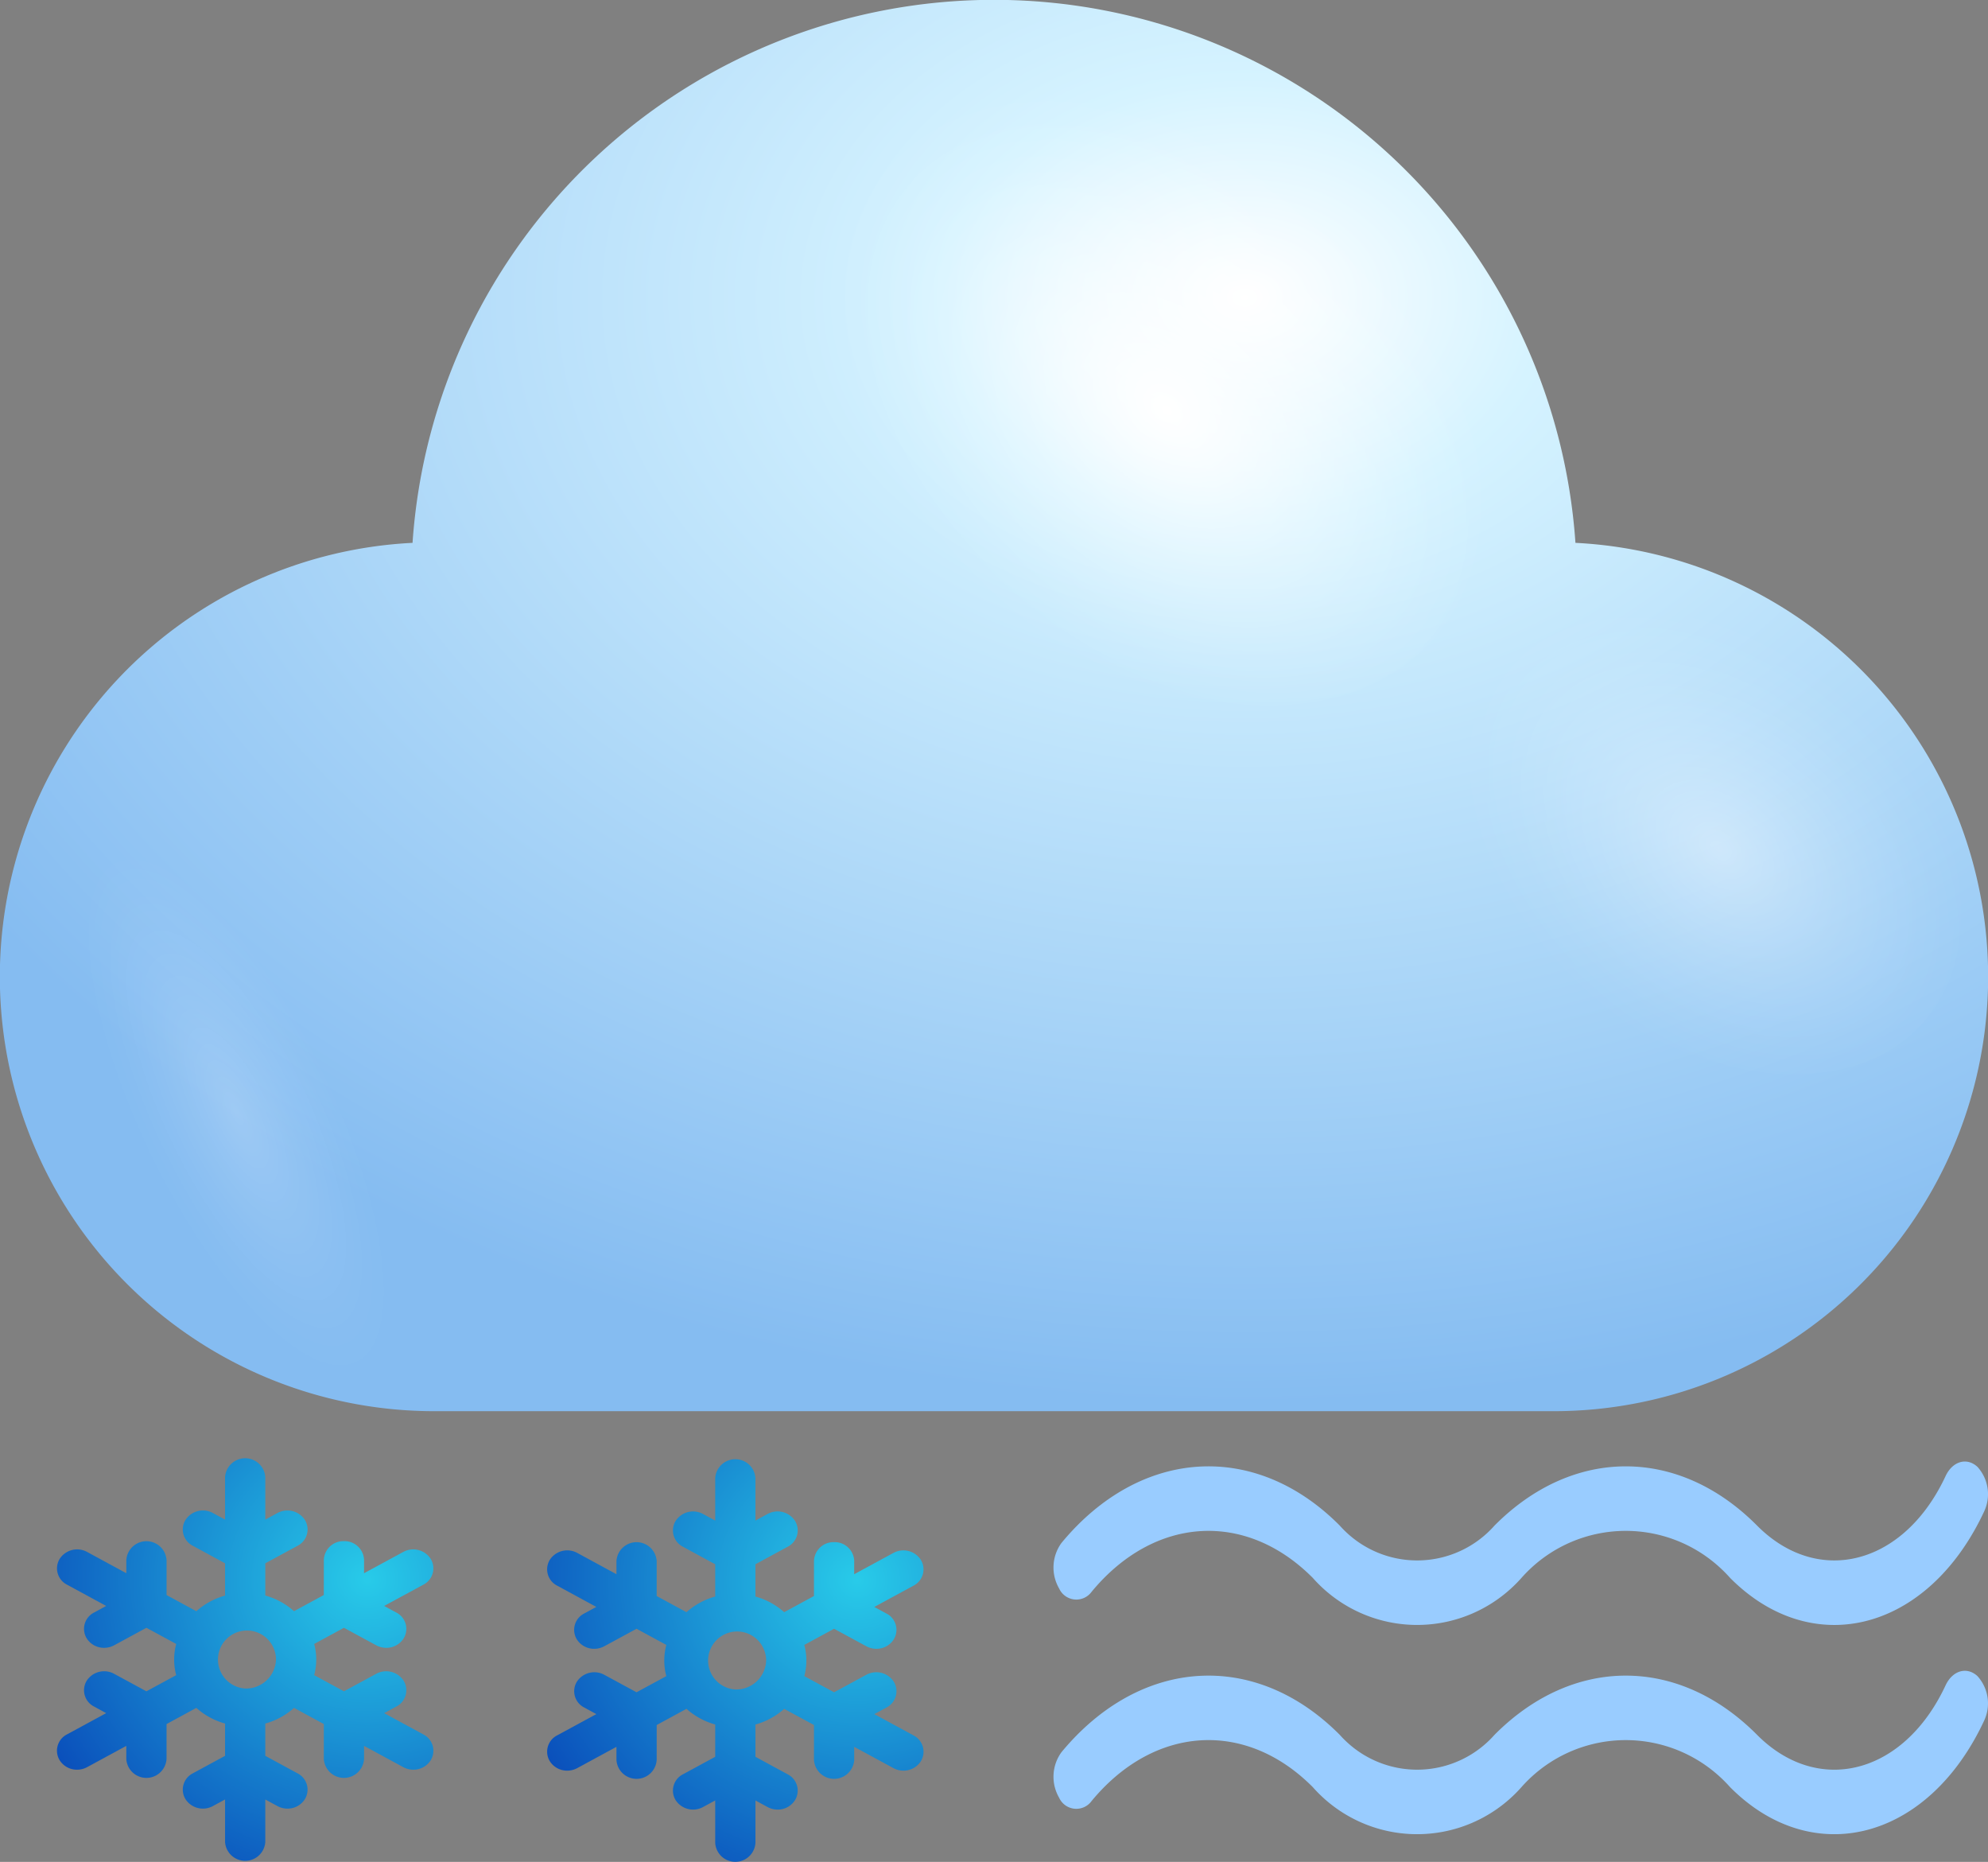 <svg xmlns="http://www.w3.org/2000/svg" xmlns:xlink="http://www.w3.org/1999/xlink" width="92.11" height="86.247" viewBox="0 0 92.11 86.247">
  <rect x="0" y="0" width="92.11" height="86.247" fill="#808080" stroke="none"/>
  <defs>
    <style>
      .cls-1 {
        isolation: isolate;
      }

      .cls-2 {
        fill: url(#radial-gradient);
      }

      .cls-3, .cls-4, .cls-5 {
        mix-blend-mode: overlay;
      }

      .cls-3 {
        fill: url(#radial-gradient-2);
      }

      .cls-4 {
        opacity: 0.4;
        fill: url(#radial-gradient-3);
      }

      .cls-5 {
        opacity: 0.2;
        fill: url(#Degradado_sin_nombre_34);
      }

      .cls-6 {
        fill: url(#radial-gradient-4);
      }

      .cls-7 {
        fill: url(#radial-gradient-5);
      }

      .cls-8 {
        fill: #9cf;
      }
    </style>
    <radialGradient id="radial-gradient" cx="57.669" cy="13.777" r="70.257" gradientTransform="translate(115.339 23.841) rotate(180) scale(1 0.73)" gradientUnits="userSpaceOnUse">
      <stop offset="0" stop-color="#fff"/>
      <stop offset="0.198" stop-color="#d5f3ff"/>
      <stop offset="1" stop-color="#85bcf1"/>
    </radialGradient>
    <radialGradient id="radial-gradient-2" cx="1255.095" cy="-1578.669" r="8.476" gradientTransform="matrix(-0.839, 1.154, -1.619, -1.313, -1448.788, -3502.166)" gradientUnits="userSpaceOnUse">
      <stop offset="0" stop-color="#fff"/>
      <stop offset="0.103" stop-color="#fff" stop-opacity="0.848"/>
      <stop offset="0.29" stop-color="#fff" stop-opacity="0.594"/>
      <stop offset="0.469" stop-color="#fff" stop-opacity="0.382"/>
      <stop offset="0.635" stop-color="#fff" stop-opacity="0.217"/>
      <stop offset="0.783" stop-color="#fff" stop-opacity="0.098"/>
      <stop offset="0.91" stop-color="#fff" stop-opacity="0.026"/>
      <stop offset="1" stop-color="#fff" stop-opacity="0"/>
    </radialGradient>
    <radialGradient id="radial-gradient-3" cx="1254.84" cy="-1594.326" r="6.662" xlink:href="#radial-gradient-2"/>
    <radialGradient id="Degradado_sin_nombre_34" data-name="Degradado sin nombre 34" cx="10.935" cy="51.527" r="4.871" gradientTransform="matrix(0.901, -0.434, 1.263, 2.623, -63.984, -78.881)" xlink:href="#radial-gradient-2"/>
    <radialGradient id="radial-gradient-4" cx="98.947" cy="89.748" r="62.655" gradientTransform="translate(-9.683 50.363) scale(0.27 0.254)" gradientUnits="userSpaceOnUse">
      <stop offset="0" stop-color="#28cbe9"/>
      <stop offset="1" stop-color="#0a4fbb"/>
    </radialGradient>
    <radialGradient id="radial-gradient-5" cx="182.993" cy="89.925" r="62.655" xlink:href="#radial-gradient-4"/>
  </defs>
  <g class="cls-1">
    <g id="Слой_2" data-name="Слой 2">
      <g id="OBJECTS">
        <g>
          <path class="cls-2" d="M72.995,25.146a27.004,27.004,0,0,0-53.881,0,20.124,20.124,0,0,0,1.009,40.223H71.986a20.124,20.124,0,0,0,1.009-40.223Z"/>
          <path class="cls-3" d="M46.057,27.65c-7.575-6.146-10.535-15.504-6.607-20.902,3.93-5.402,13.256-4.795,20.835,1.346,7.573,6.146,10.529,15.508,6.604,20.904C62.958,34.4,53.631,33.793,46.057,27.65Z"/>
          <path class="cls-4" d="M73.138,45.816c-5.953-4.832-8.279-12.185-5.193-16.43,3.089-4.244,10.419-3.766,16.375,1.061,5.952,4.828,8.274,12.185,5.19,16.426C86.419,51.119,79.089,50.643,73.138,45.816Z"/>
          <path class="cls-5" d="M14.388,46.49c-4.393-6.854-9.496-10.152-11.407-7.373-1.904,2.777.11,10.59,4.5,17.445,4.396,6.854,9.502,10.154,11.407,7.373C20.793,61.15,18.781,53.346,14.388,46.49Z"/>
        </g>
        <path class="cls-6" d="M19.615,80.342l-1.816-.985.562-.305a.848.848,0,0,0,.342-1.196.966.966,0,0,0-1.273-.321l-1.494.81-1.379-.748a2.815,2.815,0,0,0,0-1.446l1.379-.748,1.494.81a.971.971,0,0,0,.465.118.944.944,0,0,0,.808-.438A.848.848,0,0,0,18.361,74.696l-.562-.305,1.816-.985a.848.848,0,0,0,.341-1.196.964.964,0,0,0-1.273-.32l-1.816.985.001-.61a.905.905,0,0,0-.932-.876h0a.905.905,0,0,0-.932.875l-.001,1.621-1.38.749a3.34,3.34,0,0,0-1.331-.725V72.415l1.494-.811a.847.847,0,0,0,.341-1.196.965.965,0,0,0-1.273-.321l-.562.305v-1.97a.934.934,0,0,0-1.864,0V70.392l-.562-.305a.965.965,0,0,0-1.273.321.847.847,0,0,0,.341,1.196l1.494.811v1.495a3.338,3.338,0,0,0-1.331.725l-1.38-.749V72.265a.934.934,0,0,0-1.864,0v.61l-1.815-.985a.964.964,0,0,0-1.273.32.847.847,0,0,0,.341,1.196l1.815.985-.563.305A.848.848,0,0,0,4.017,75.893a.945.945,0,0,0,.808.438A.971.971,0,0,0,5.29,76.213l1.494-.81,1.38.748a2.807,2.807,0,0,0,0,1.446l-1.38.748-1.494-.81a.965.965,0,0,0-1.273.32.847.847,0,0,0,.341,1.196l.562.305-1.816.985A.847.847,0,0,0,2.764,81.538a.943.943,0,0,0,.808.438.971.971,0,0,0,.465-.118l1.815-.985v.61a.934.934,0,0,0,1.864,0l.001-1.621,1.38-.749a3.339,3.339,0,0,0,1.331.725v1.496l-1.494.81a.847.847,0,0,0-.341,1.196.964.964,0,0,0,1.273.32l.562-.305v1.97a.934.934,0,0,0,1.864,0V83.356l.562.305a.971.971,0,0,0,.465.118.943.943,0,0,0,.807-.438.847.847,0,0,0-.34-1.196l-1.494-.811V79.838a3.33,3.33,0,0,0,1.332-.725l1.38.748V81.483a.934.934,0,0,0,1.864,0v-.61l1.816.985a.971.971,0,0,0,.465.118.945.945,0,0,0,.808-.438A.848.848,0,0,0,19.615,80.342Zm-8.255-2.127a1.344,1.344,0,1,1,1.427-1.341A1.387,1.387,0,0,1,11.36,78.215Z"/>
        <path class="cls-7" d="M42.325,80.387l-1.816-.985.562-.305a.848.848,0,0,0,.342-1.196.966.966,0,0,0-1.273-.321L38.645,78.39l-1.379-.748a2.815,2.815,0,0,0,0-1.446l1.379-.748,1.494.81a.971.971,0,0,0,.465.118.944.944,0,0,0,.808-.438.848.848,0,0,0-.341-1.196l-.562-.305,1.816-.985a.848.848,0,0,0,.341-1.196.964.964,0,0,0-1.273-.32l-1.816.985.001-.61a.905.905,0,0,0-.932-.876h0a.905.905,0,0,0-.932.875l-.001,1.621-1.38.749a3.34,3.34,0,0,0-1.331-.725V72.459l1.494-.811a.847.847,0,0,0,.341-1.196.965.965,0,0,0-1.273-.321l-.562.305V68.467a.934.934,0,0,0-1.864,0v1.97l-.562-.305a.965.965,0,0,0-1.273.321.847.847,0,0,0,.341,1.196l1.494.811v1.495a3.338,3.338,0,0,0-1.332.725l-1.38-.749V72.31a.934.934,0,0,0-1.864,0v.61l-1.815-.985a.964.964,0,0,0-1.273.32.847.847,0,0,0,.341,1.196l1.815.985-.563.305a.848.848,0,0,0-.341,1.197.945.945,0,0,0,.808.438.971.971,0,0,0,.465-.118l1.494-.81,1.38.748a2.807,2.807,0,0,0,0,1.446l-1.38.748-1.494-.81A.965.965,0,0,0,26.728,77.9a.847.847,0,0,0,.341,1.196l.562.305-1.816.985a.847.847,0,0,0-.341,1.196.943.943,0,0,0,.808.438.971.971,0,0,0,.465-.118l1.815-.985v.61a.934.934,0,0,0,1.864,0l.001-1.621,1.38-.749a3.339,3.339,0,0,0,1.331.725V81.379l-1.494.81a.847.847,0,0,0-.341,1.196.964.964,0,0,0,1.273.32l.562-.305V85.371a.934.934,0,0,0,1.864,0V83.401l.562.305a.971.971,0,0,0,.465.118.943.943,0,0,0,.807-.438.847.847,0,0,0-.34-1.196l-1.494-.811V79.883a3.33,3.33,0,0,0,1.332-.725l1.38.748v1.621a.934.934,0,0,0,1.864,0v-.61l1.816.985a.971.971,0,0,0,.465.118.945.945,0,0,0,.808-.438A.848.848,0,0,0,42.325,80.387Zm-8.255-2.127a1.344,1.344,0,1,1,1.427-1.341A1.387,1.387,0,0,1,34.07,78.26Z"/>
        <g id="Слой_2-2" data-name="Слой 2">
          <g id="Слой_1-2" data-name="Слой 1-2">
            <g>
              <path class="cls-8" d="M90.142,78.074c-.051.11-.104.216-.159.325-1.981,3.853-5.821,4.731-8.575,1.96-3.633-3.654-8.528-3.654-12.161,0a4.785,4.785,0,0,1-6.807.37,4.847,4.847,0,0,1-.367-.37c-3.913-3.936-9.245-3.602-12.892.807a1.933,1.933,0,0,0-.109,2.107.874.874,0,0,0,1.506.152c2.899-3.504,7.138-3.771,10.248-.641a6.448,6.448,0,0,0,9.173.5,6.531,6.531,0,0,0,.494-.5,6.449,6.449,0,0,1,9.176-.496,6.532,6.532,0,0,1,.491.496c3.713,3.735,8.888,2.552,11.557-2.642.073-.144.145-.289.214-.438a1.88,1.88,0,0,0-.312-2.066C91.125,77.187,90.464,77.382,90.142,78.074Z"/>
              <path class="cls-8" d="M90.142,68.38c-.051.11-.104.218-.159.325-1.981,3.853-5.821,4.732-8.575,1.961-3.633-3.655-8.528-3.655-12.161,0a4.786,4.786,0,0,1-6.809.369,4.849,4.849,0,0,1-.365-.369c-3.913-3.937-9.246-3.603-12.892.807a1.933,1.933,0,0,0-.109,2.107.875.875,0,0,0,1.506.154c2.899-3.506,7.138-3.771,10.248-.642a6.449,6.449,0,0,0,9.175.498,6.535,6.535,0,0,0,.493-.498,6.448,6.448,0,0,1,9.174-.498,6.532,6.532,0,0,1,.493.498c3.713,3.735,8.888,2.552,11.557-2.642.073-.144.145-.289.214-.437a1.882,1.882,0,0,0-.312-2.067C91.125,67.493,90.464,67.688,90.142,68.38Z"/>
            </g>
          </g>
        </g>
      </g>
    </g>
  </g>
</svg>

